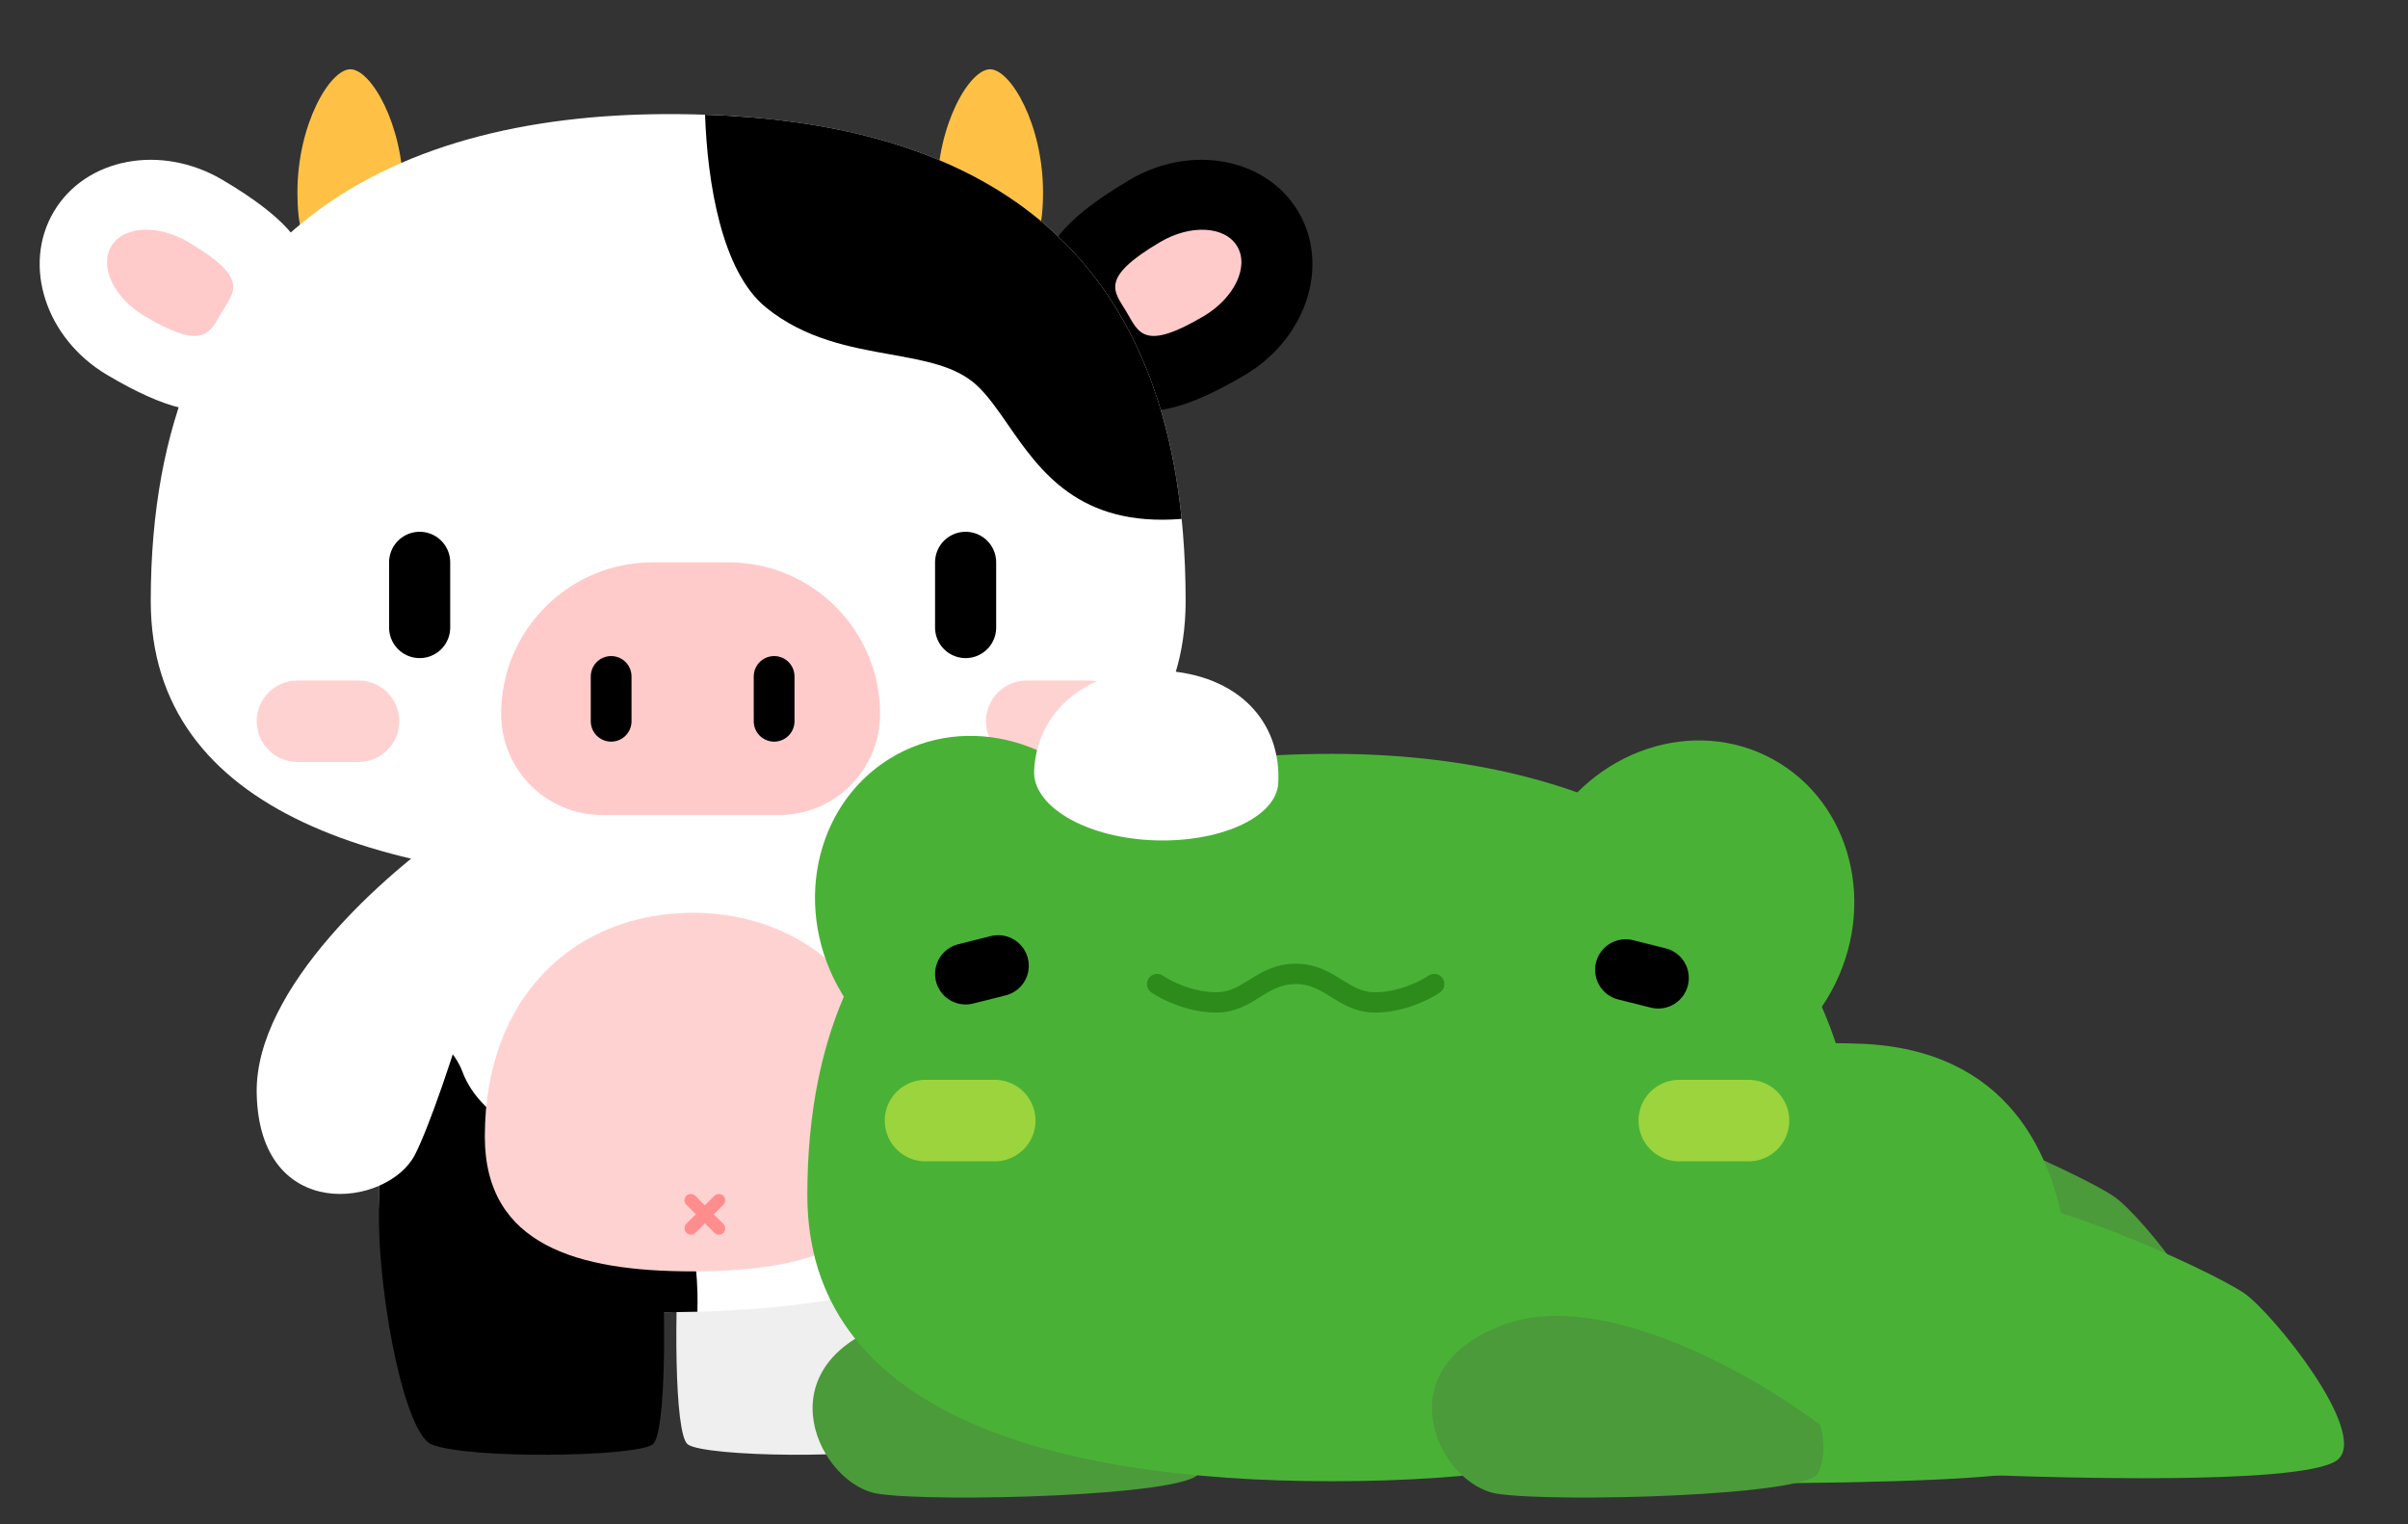 <svg width="256" height="162" viewBox="0 0 256 162" fill="none" xmlns="http://www.w3.org/2000/svg">
<rect x="0" y="0" width="256" height="162" fill="#333333" stroke="none"/>
<g clip-path="url(#clip0_432_3687)">
<g clip-path="url(#clip1_432_3687)">
<path d="M23.661 19.124C36.774 26.884 32.723 30.753 29.335 36.478C25.947 42.203 24.239 47.458 11.392 39.855C4.87 35.996 2.33 28.226 5.718 22.502C9.106 16.777 17.139 15.264 23.661 19.124Z" fill="white"/>
<path d="M42.882 20.451C42.882 27.679 40.361 27.722 37.251 27.722C34.141 27.722 31.62 27.679 31.62 20.451C31.62 13.223 35.071 7.363 37.251 7.363C39.431 7.363 42.882 13.223 42.882 20.451Z" fill="#FFC145"/>
<path d="M110.887 20.451C110.887 27.679 108.366 27.722 105.256 27.722C102.146 27.722 99.625 27.679 99.625 20.451C99.625 13.223 103.077 7.363 105.256 7.363C107.436 7.363 110.887 13.223 110.887 20.451Z" fill="#FFC145"/>
<path d="M120.083 19.124C106.97 26.884 111.021 30.753 114.409 36.478C117.797 42.203 119.505 47.458 132.352 39.855C138.874 35.996 141.414 28.226 138.026 22.502C134.638 16.777 126.605 15.264 120.083 19.124Z" fill="black"/>
<path d="M123.319 25.739C116.783 29.607 118.476 30.983 119.761 33.155C121.047 35.327 121.571 37.395 127.974 33.605C131.225 31.681 132.818 28.361 131.532 26.189C130.247 24.017 126.57 23.816 123.319 25.739Z" fill="#FFCACA"/>
<path d="M20.035 25.739C26.571 29.607 24.879 30.983 23.593 33.155C22.308 35.327 21.783 37.395 15.38 33.605C12.13 31.681 10.537 28.361 11.822 26.189C13.108 24.017 16.785 23.816 20.035 25.739Z" fill="#FFCACA"/>
<path d="M116.516 116.177C116.708 104.984 102.67 92.681 95.627 87.93C94.667 87.93 92.362 88.299 90.826 89.778C88.905 91.626 96.828 117.233 99.709 122.777C102.59 128.32 116.276 130.168 116.516 116.177Z" fill="#EFEFEF"/>
<path d="M96.626 153.536C99.732 152.266 102.757 135.341 102.144 126.915L72.304 131.678C71.691 138.516 71.65 152.461 73.121 153.536C74.961 154.879 92.742 155.124 96.626 153.536Z" fill="#EFEFEF"/>
<path d="M98.958 134.789C108.245 128.613 95.691 90.088 86.619 85.235C77.548 80.383 62.794 81.118 56.315 85.235C49.835 89.353 33.823 128.466 43.111 134.789C52.398 141.112 89.671 140.964 98.958 134.789Z" fill="white"/>
<path fill-rule="evenodd" clip-rule="evenodd" d="M74.141 139.435C74.214 137.155 74.139 132.505 72.553 129.732C70.015 125.292 61.724 122.368 61.724 122.368C58.404 121.863 51.242 119.466 49.163 113.922C48.278 111.562 46.237 109.982 43.878 108.95C40.172 120.108 38.434 131.606 43.11 134.79C48.168 138.233 61.525 139.758 74.141 139.435Z" fill="black"/>
<path d="M45.881 153.536C42.774 152.266 39.749 135.341 40.363 126.915L70.203 131.678C70.816 138.516 70.857 152.461 69.385 153.536C67.546 154.879 49.764 155.124 45.881 153.536Z" fill="black"/>
<path d="M27.29 116.177C27.098 104.984 41.136 92.681 48.179 87.93C49.139 87.93 51.444 88.299 52.981 89.778C54.902 91.626 46.978 117.233 44.097 122.777C41.216 128.32 27.53 130.168 27.29 116.177Z" fill="white"/>
<path d="M95.726 120.814C95.726 132.369 85.835 135.144 73.635 135.144C61.434 135.144 51.544 132.369 51.544 120.814C51.544 105.624 61.434 97.026 73.635 97.026C85.835 97.026 95.726 105.624 95.726 120.814Z" fill="#FFD2D2"/>
<path d="M73.45 131.247C73.539 131.247 73.627 131.23 73.709 131.197C73.792 131.163 73.867 131.114 73.93 131.052L76.939 128.025C77.049 127.896 77.107 127.731 77.101 127.562C77.094 127.392 77.024 127.232 76.903 127.112C76.783 126.992 76.621 126.922 76.451 126.916C76.281 126.909 76.115 126.967 75.985 127.077L72.97 130.07C72.906 130.132 72.856 130.207 72.822 130.288C72.787 130.37 72.77 130.458 72.77 130.547C72.77 130.636 72.787 130.724 72.822 130.806C72.856 130.888 72.906 130.962 72.97 131.025C73.031 131.092 73.105 131.146 73.187 131.184C73.269 131.222 73.359 131.244 73.45 131.247Z" fill="#FF8D8D"/>
<path d="M76.427 131.247C76.515 131.247 76.602 131.23 76.684 131.197C76.766 131.163 76.84 131.114 76.903 131.052C76.966 130.99 77.016 130.915 77.05 130.834C77.084 130.752 77.101 130.664 77.101 130.576C77.101 130.487 77.084 130.399 77.05 130.318C77.016 130.236 76.966 130.162 76.903 130.099L73.918 127.114C73.855 127.051 73.781 127.001 73.699 126.967C73.617 126.933 73.53 126.915 73.441 126.915C73.353 126.915 73.265 126.933 73.183 126.967C73.101 127.001 73.027 127.051 72.965 127.114C72.84 127.239 72.77 127.409 72.77 127.587C72.77 127.764 72.84 127.934 72.965 128.06L75.957 131.052C76.082 131.176 76.251 131.246 76.427 131.247Z" fill="#FF8D8D"/>
<path d="M126.047 63.891C126.047 86.498 101.257 93.994 71.127 93.994C40.998 93.994 16.026 86.498 16.026 63.891C16.026 25.344 40.998 12.128 71.127 12.128C101.257 12.128 126.047 23.508 126.047 63.891Z" fill="white"/>
<path fill-rule="evenodd" clip-rule="evenodd" d="M74.957 12.191C75.21 19.405 76.716 28.865 81.443 32.691C85.599 36.056 90.396 36.913 94.682 37.678C98.345 38.333 101.635 38.921 103.834 40.95C105.003 42.029 106.039 43.526 107.162 45.147C110.544 50.031 114.709 56.045 125.624 55.158C122.395 23.38 101.071 13.076 74.957 12.191Z" fill="black"/>
<path d="M44.614 59.775V66.706" stroke="black" stroke-width="6.497" stroke-linecap="round"/>
<path d="M102.657 59.775V66.706" stroke="black" stroke-width="6.497" stroke-linecap="round"/>
<path d="M53.277 75.889C53.277 66.99 60.492 59.775 69.391 59.775H77.447C86.347 59.775 93.561 66.99 93.561 75.889C93.561 81.822 88.751 86.631 82.819 86.631H64.02C58.087 86.631 53.277 81.822 53.277 75.889Z" fill="#FFCACA"/>
<path d="M64.972 71.903V76.668" stroke="black" stroke-width="4.332" stroke-linecap="round"/>
<path d="M82.299 71.903L82.299 76.668" stroke="black" stroke-width="4.332" stroke-linecap="round"/>
<path d="M31.62 76.669H38.117" stroke="#FFD2D2" stroke-width="8.663" stroke-linecap="round"/>
<path d="M109.155 76.669H115.652" stroke="#FFD2D2" stroke-width="8.663" stroke-linecap="round"/>
</g>
<g clip-path="url(#clip2_432_3687)">
<path d="M234.792 144.789C232.193 147.388 209.524 146.954 197.54 146.521C190.176 141.973 189.094 120.532 194.075 117.5C199.056 114.468 221.518 124.881 224.829 127.246C227.861 129.412 237.824 141.757 234.792 144.789Z" fill="#4B9B3A"/>
<path d="M248.631 155.068C246.032 157.667 223.363 157.234 211.379 156.801C204.016 152.252 202.933 130.811 207.914 127.779C212.895 124.747 235.357 135.16 238.668 137.525C241.7 139.691 251.663 152.036 248.631 155.068Z" fill="#49B236"/>
<path d="M216.219 156.106C212.946 158.187 158.755 158.187 154.936 156.106C151.118 154.025 144.207 137.793 146.39 132.798C148.572 127.804 167.12 109.699 197.853 110.947C228.585 112.196 219.493 154.025 216.219 156.106Z" fill="#49B236"/>
<path d="M94.202 140.747C104.741 136.972 120.899 146.317 127.66 151.461C127.968 152.371 128.358 154.673 127.452 156.603C126.318 159.015 99.523 159.732 93.347 158.783C87.172 157.834 81.028 145.466 94.202 140.747Z" fill="#4B9B3A"/>
<ellipse cx="17.314" cy="18.658" rx="17.314" ry="18.658" transform="matrix(-0.877 -0.48 -0.48 0.877 203.647 89.009)" fill="#49B236"/>
<ellipse cx="104.279" cy="96.581" rx="17.314" ry="18.658" transform="rotate(-28.69 104.279 96.581)" fill="#49B236"/>
<path d="M85.829 127.029C85.829 149.875 111.009 157.451 141.613 157.451C172.217 157.451 197.583 149.875 197.583 127.029C197.583 94.21 172.217 80.133 141.613 80.133C111.009 80.133 85.829 91.611 85.829 127.029Z" fill="#49B236"/>
<path d="M185.888 119.116H178.525" stroke="#9CD43D" stroke-width="8.663" stroke-linecap="round"/>
<path d="M105.755 119.116H98.391" stroke="#9CD43D" stroke-width="8.663" stroke-linecap="round"/>
<path d="M106.123 102.656L102.658 103.523" stroke="black" stroke-width="6.497" stroke-linecap="round"/>
<path d="M172.828 103.09L176.293 103.956" stroke="black" stroke-width="6.497" stroke-linecap="round"/>
<path d="M160.041 140.747C170.58 136.972 186.738 146.317 193.499 151.461C193.807 152.371 194.197 154.673 193.291 156.603C192.157 159.015 165.362 159.732 159.186 158.783C153.011 157.834 146.867 145.466 160.041 140.747Z" fill="#4B9B3A"/>
<path d="M123.017 104.604C123.955 105.254 126.525 106.554 129.298 106.554C132.763 106.554 134.062 103.521 137.744 103.521C141.426 103.521 142.725 106.554 146.191 106.554C148.963 106.554 151.533 105.254 152.471 104.604" stroke="#2D8B1C" stroke-width="2.166" stroke-linecap="round"/>
<path d="M135.894 83.237C135.702 86.94 129.481 89.677 122.314 89.305C115.147 88.933 109.747 85.592 109.94 81.889C110.265 75.617 115.545 70.863 123.606 71.282C131.668 71.7 136.231 76.748 135.894 83.237Z" fill="white"/>
</g>
</g>
<defs>
<clipPath id="clip0_432_3687">
<rect width="255.995" height="162" fill="white"/>
</clipPath>
<clipPath id="clip1_432_3687">
<rect width="136.444" height="162" fill="white" transform="translate(3.465)"/>
</clipPath>
<clipPath id="clip2_432_3687">
<rect width="179.326" height="96.16" fill="white" transform="translate(83.165 65.839)"/>
</clipPath>
</defs>
</svg>
